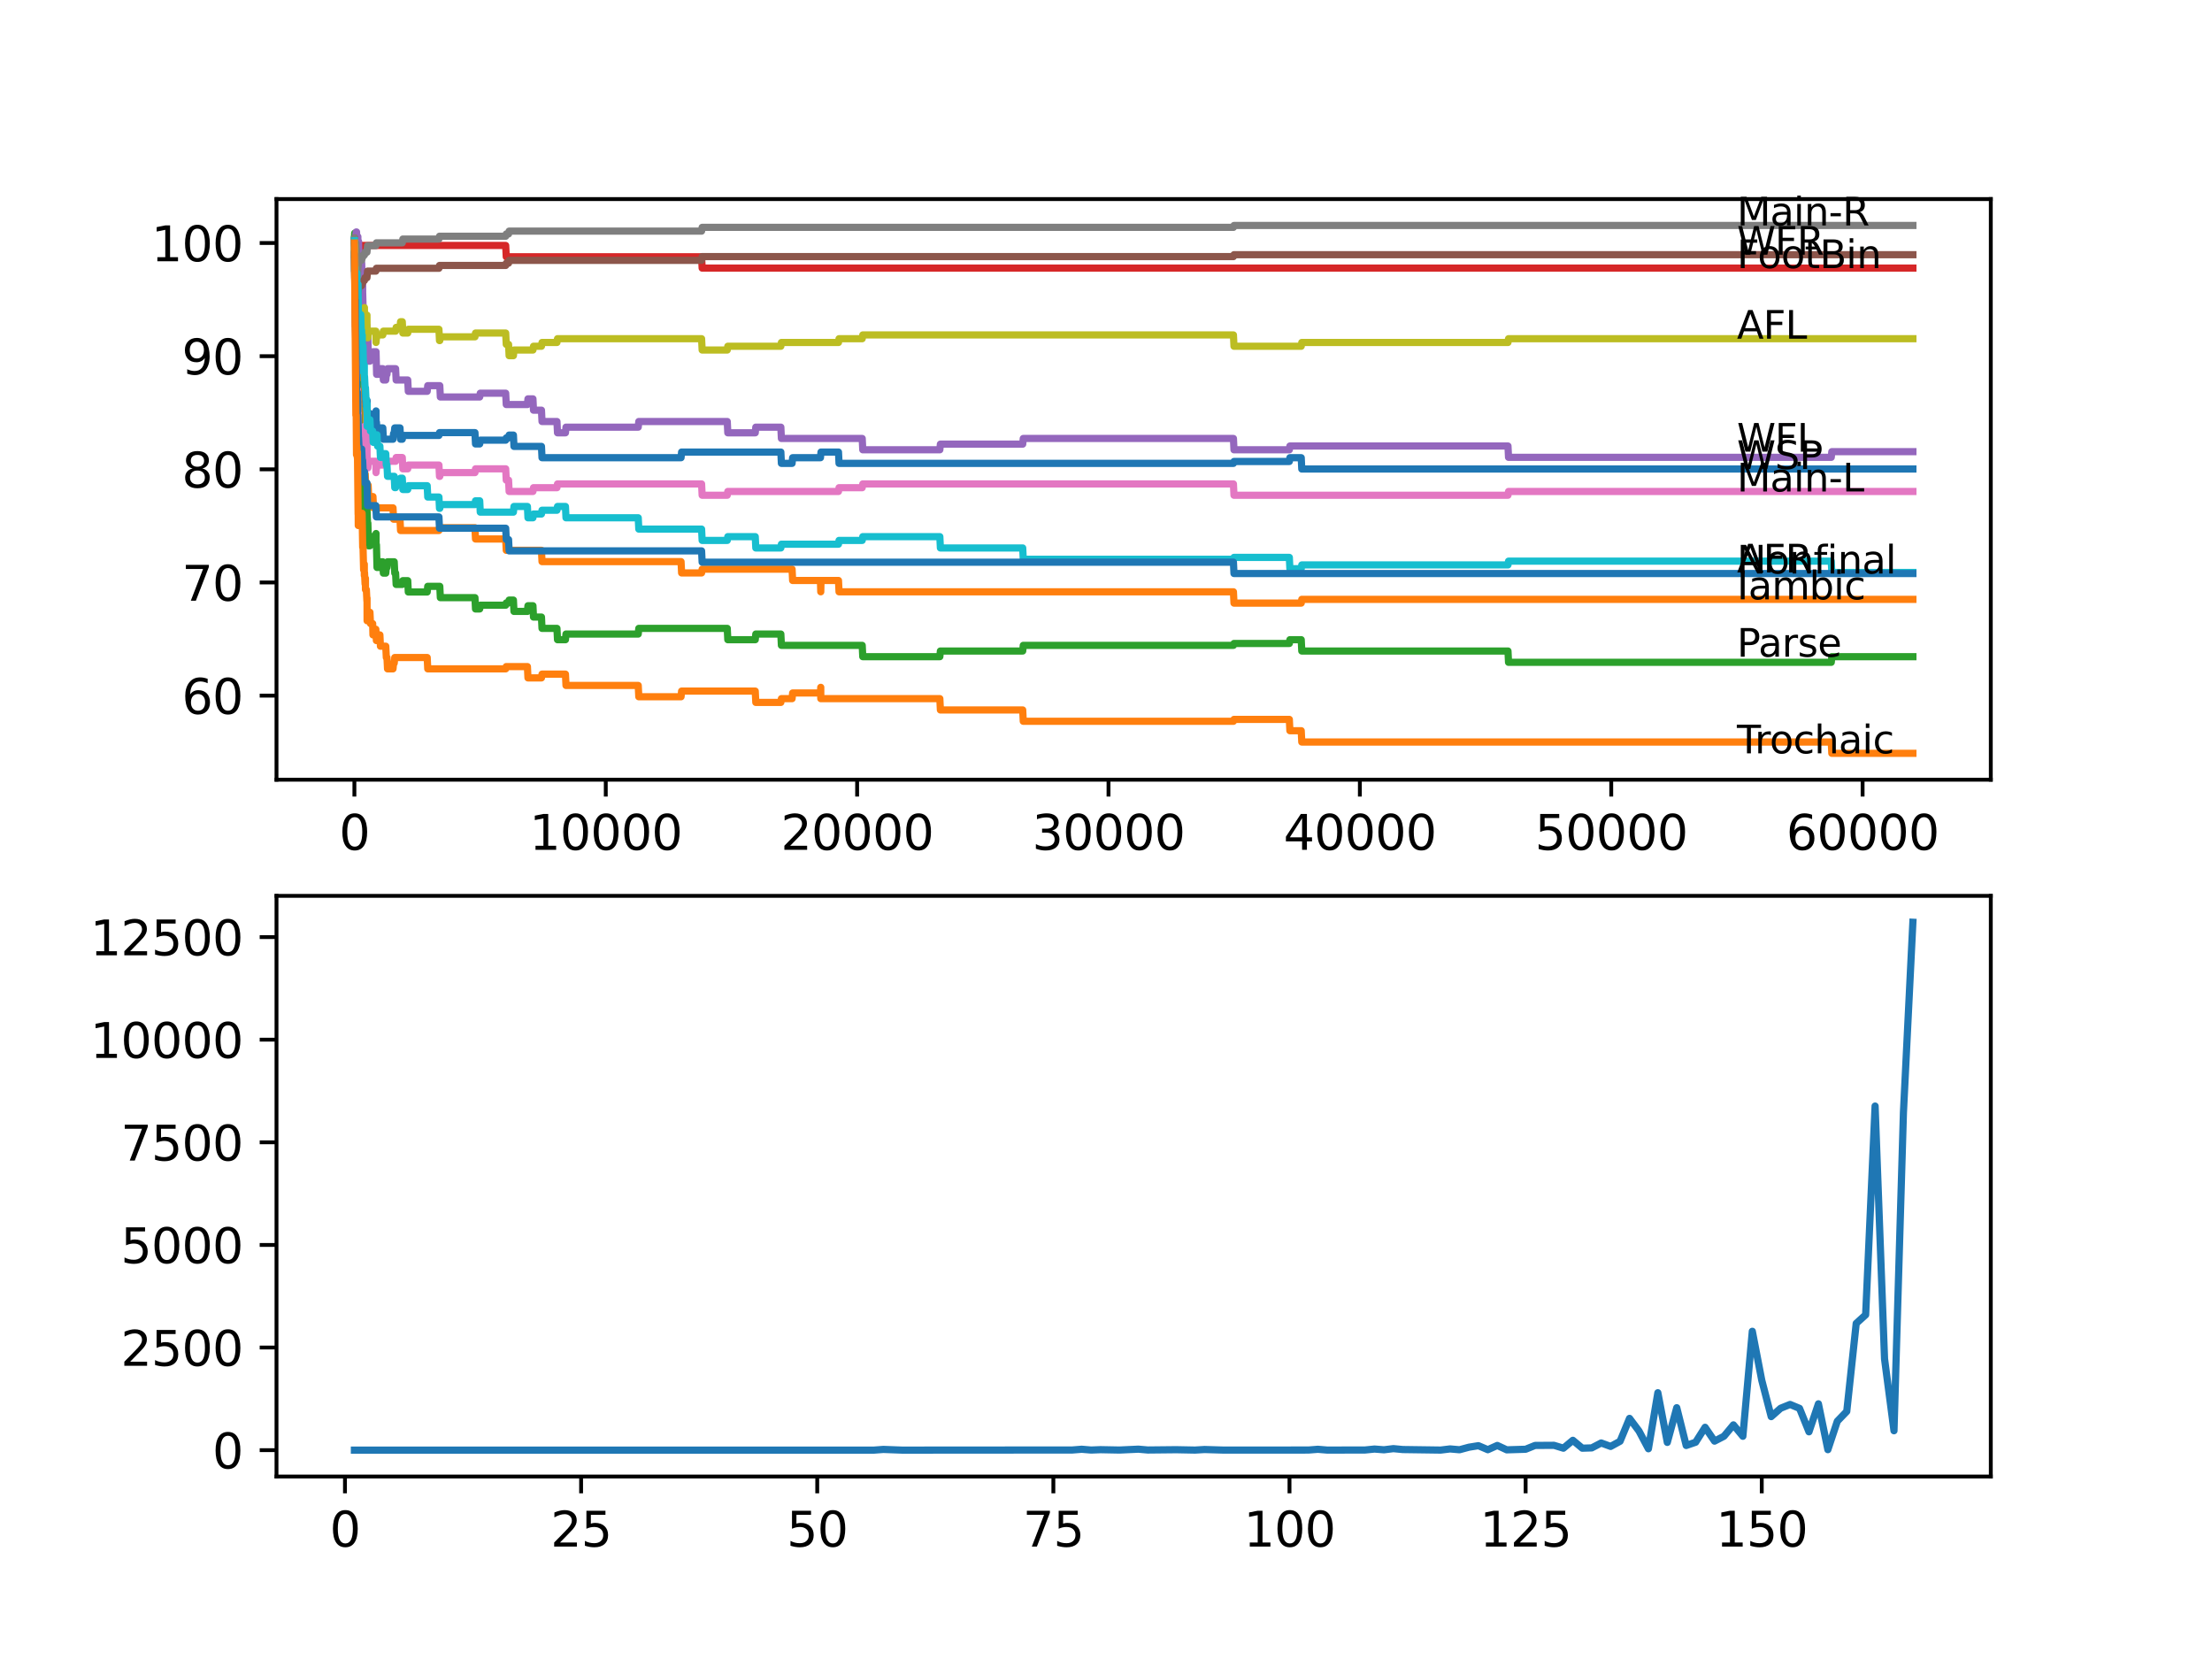 <?xml version="1.0" encoding="utf-8" standalone="no"?>
<!DOCTYPE svg PUBLIC "-//W3C//DTD SVG 1.1//EN"
  "http://www.w3.org/Graphics/SVG/1.1/DTD/svg11.dtd">
<svg xmlns:xlink="http://www.w3.org/1999/xlink" width="460.8pt" height="345.6pt" viewBox="0 0 460.8 345.6" xmlns="http://www.w3.org/2000/svg" version="1.1">
 <defs>
  <style type="text/css">*{stroke-linejoin: round; stroke-linecap: butt}</style>
 </defs>
 <g id="figure_1">
  <g id="patch_1">
   <path d="M 0 345.6 
L 460.8 345.6 
L 460.8 0 
L 0 0 
z
" style="fill: #ffffff"/>
  </g>
  <g id="axes_1">
   <g id="patch_2">
    <path d="M 57.6 162.432 
L 414.72 162.432 
L 414.72 41.472 
L 57.6 41.472 
z
" style="fill: #ffffff"/>
   </g>
   <g id="matplotlib.axis_1">
    <g id="xtick_1">
     <g id="line2d_1">
      <defs>
       <path id="me67574bdc1" d="M 0 0 
L 0 3.5 
" style="stroke: #000000; stroke-width: 0.8"/>
      </defs>
      <g>
       <use xlink:href="#me67574bdc1" x="73.827" y="162.432" style="stroke: #000000; stroke-width: 0.8"/>
      </g>
     </g>
     <g id="text_1">
      <!-- 0 -->
      <g transform="translate(70.646 177.03)scale(0.1 -0.1)">
       <defs>
        <path id="DejaVuSans-30" d="M 2034 4250 
Q 1547 4250 1301 3770 
Q 1056 3291 1056 2328 
Q 1056 1369 1301 889 
Q 1547 409 2034 409 
Q 2525 409 2770 889 
Q 3016 1369 3016 2328 
Q 3016 3291 2770 3770 
Q 2525 4250 2034 4250 
z
M 2034 4750 
Q 2819 4750 3233 4129 
Q 3647 3509 3647 2328 
Q 3647 1150 3233 529 
Q 2819 -91 2034 -91 
Q 1250 -91 836 529 
Q 422 1150 422 2328 
Q 422 3509 836 4129 
Q 1250 4750 2034 4750 
z
" transform="scale(0.016)"/>
       </defs>
       <use xlink:href="#DejaVuSans-30"/>
      </g>
     </g>
    </g>
    <g id="xtick_2">
     <g id="line2d_2">
      <g>
       <use xlink:href="#me67574bdc1" x="126.192" y="162.432" style="stroke: #000000; stroke-width: 0.8"/>
      </g>
     </g>
     <g id="text_2">
      <!-- 10000 -->
      <g transform="translate(110.286 177.03)scale(0.1 -0.1)">
       <defs>
        <path id="DejaVuSans-31" d="M 794 531 
L 1825 531 
L 1825 4091 
L 703 3866 
L 703 4441 
L 1819 4666 
L 2450 4666 
L 2450 531 
L 3481 531 
L 3481 0 
L 794 0 
L 794 531 
z
" transform="scale(0.016)"/>
       </defs>
       <use xlink:href="#DejaVuSans-31"/>
       <use xlink:href="#DejaVuSans-30" x="63.623"/>
       <use xlink:href="#DejaVuSans-30" x="127.246"/>
       <use xlink:href="#DejaVuSans-30" x="190.869"/>
       <use xlink:href="#DejaVuSans-30" x="254.492"/>
      </g>
     </g>
    </g>
    <g id="xtick_3">
     <g id="line2d_3">
      <g>
       <use xlink:href="#me67574bdc1" x="178.556" y="162.432" style="stroke: #000000; stroke-width: 0.8"/>
      </g>
     </g>
     <g id="text_3">
      <!-- 20000 -->
      <g transform="translate(162.65 177.03)scale(0.1 -0.1)">
       <defs>
        <path id="DejaVuSans-32" d="M 1228 531 
L 3431 531 
L 3431 0 
L 469 0 
L 469 531 
Q 828 903 1448 1529 
Q 2069 2156 2228 2338 
Q 2531 2678 2651 2914 
Q 2772 3150 2772 3378 
Q 2772 3750 2511 3984 
Q 2250 4219 1831 4219 
Q 1534 4219 1204 4116 
Q 875 4013 500 3803 
L 500 4441 
Q 881 4594 1212 4672 
Q 1544 4750 1819 4750 
Q 2544 4750 2975 4387 
Q 3406 4025 3406 3419 
Q 3406 3131 3298 2873 
Q 3191 2616 2906 2266 
Q 2828 2175 2409 1742 
Q 1991 1309 1228 531 
z
" transform="scale(0.016)"/>
       </defs>
       <use xlink:href="#DejaVuSans-32"/>
       <use xlink:href="#DejaVuSans-30" x="63.623"/>
       <use xlink:href="#DejaVuSans-30" x="127.246"/>
       <use xlink:href="#DejaVuSans-30" x="190.869"/>
       <use xlink:href="#DejaVuSans-30" x="254.492"/>
      </g>
     </g>
    </g>
    <g id="xtick_4">
     <g id="line2d_4">
      <g>
       <use xlink:href="#me67574bdc1" x="230.921" y="162.432" style="stroke: #000000; stroke-width: 0.8"/>
      </g>
     </g>
     <g id="text_4">
      <!-- 30000 -->
      <g transform="translate(215.015 177.03)scale(0.1 -0.1)">
       <defs>
        <path id="DejaVuSans-33" d="M 2597 2516 
Q 3050 2419 3304 2112 
Q 3559 1806 3559 1356 
Q 3559 666 3084 287 
Q 2609 -91 1734 -91 
Q 1441 -91 1130 -33 
Q 819 25 488 141 
L 488 750 
Q 750 597 1062 519 
Q 1375 441 1716 441 
Q 2309 441 2620 675 
Q 2931 909 2931 1356 
Q 2931 1769 2642 2001 
Q 2353 2234 1838 2234 
L 1294 2234 
L 1294 2753 
L 1863 2753 
Q 2328 2753 2575 2939 
Q 2822 3125 2822 3475 
Q 2822 3834 2567 4026 
Q 2313 4219 1838 4219 
Q 1578 4219 1281 4162 
Q 984 4106 628 3988 
L 628 4550 
Q 988 4650 1302 4700 
Q 1616 4750 1894 4750 
Q 2613 4750 3031 4423 
Q 3450 4097 3450 3541 
Q 3450 3153 3228 2886 
Q 3006 2619 2597 2516 
z
" transform="scale(0.016)"/>
       </defs>
       <use xlink:href="#DejaVuSans-33"/>
       <use xlink:href="#DejaVuSans-30" x="63.623"/>
       <use xlink:href="#DejaVuSans-30" x="127.246"/>
       <use xlink:href="#DejaVuSans-30" x="190.869"/>
       <use xlink:href="#DejaVuSans-30" x="254.492"/>
      </g>
     </g>
    </g>
    <g id="xtick_5">
     <g id="line2d_5">
      <g>
       <use xlink:href="#me67574bdc1" x="283.285" y="162.432" style="stroke: #000000; stroke-width: 0.8"/>
      </g>
     </g>
     <g id="text_5">
      <!-- 40000 -->
      <g transform="translate(267.379 177.03)scale(0.1 -0.1)">
       <defs>
        <path id="DejaVuSans-34" d="M 2419 4116 
L 825 1625 
L 2419 1625 
L 2419 4116 
z
M 2253 4666 
L 3047 4666 
L 3047 1625 
L 3713 1625 
L 3713 1100 
L 3047 1100 
L 3047 0 
L 2419 0 
L 2419 1100 
L 313 1100 
L 313 1709 
L 2253 4666 
z
" transform="scale(0.016)"/>
       </defs>
       <use xlink:href="#DejaVuSans-34"/>
       <use xlink:href="#DejaVuSans-30" x="63.623"/>
       <use xlink:href="#DejaVuSans-30" x="127.246"/>
       <use xlink:href="#DejaVuSans-30" x="190.869"/>
       <use xlink:href="#DejaVuSans-30" x="254.492"/>
      </g>
     </g>
    </g>
    <g id="xtick_6">
     <g id="line2d_6">
      <g>
       <use xlink:href="#me67574bdc1" x="335.65" y="162.432" style="stroke: #000000; stroke-width: 0.8"/>
      </g>
     </g>
     <g id="text_6">
      <!-- 50000 -->
      <g transform="translate(319.744 177.03)scale(0.1 -0.1)">
       <defs>
        <path id="DejaVuSans-35" d="M 691 4666 
L 3169 4666 
L 3169 4134 
L 1269 4134 
L 1269 2991 
Q 1406 3038 1543 3061 
Q 1681 3084 1819 3084 
Q 2600 3084 3056 2656 
Q 3513 2228 3513 1497 
Q 3513 744 3044 326 
Q 2575 -91 1722 -91 
Q 1428 -91 1123 -41 
Q 819 9 494 109 
L 494 744 
Q 775 591 1075 516 
Q 1375 441 1709 441 
Q 2250 441 2565 725 
Q 2881 1009 2881 1497 
Q 2881 1984 2565 2268 
Q 2250 2553 1709 2553 
Q 1456 2553 1204 2497 
Q 953 2441 691 2322 
L 691 4666 
z
" transform="scale(0.016)"/>
       </defs>
       <use xlink:href="#DejaVuSans-35"/>
       <use xlink:href="#DejaVuSans-30" x="63.623"/>
       <use xlink:href="#DejaVuSans-30" x="127.246"/>
       <use xlink:href="#DejaVuSans-30" x="190.869"/>
       <use xlink:href="#DejaVuSans-30" x="254.492"/>
      </g>
     </g>
    </g>
    <g id="xtick_7">
     <g id="line2d_7">
      <g>
       <use xlink:href="#me67574bdc1" x="388.014" y="162.432" style="stroke: #000000; stroke-width: 0.8"/>
      </g>
     </g>
     <g id="text_7">
      <!-- 60000 -->
      <g transform="translate(372.108 177.03)scale(0.1 -0.1)">
       <defs>
        <path id="DejaVuSans-36" d="M 2113 2584 
Q 1688 2584 1439 2293 
Q 1191 2003 1191 1497 
Q 1191 994 1439 701 
Q 1688 409 2113 409 
Q 2538 409 2786 701 
Q 3034 994 3034 1497 
Q 3034 2003 2786 2293 
Q 2538 2584 2113 2584 
z
M 3366 4563 
L 3366 3988 
Q 3128 4100 2886 4159 
Q 2644 4219 2406 4219 
Q 1781 4219 1451 3797 
Q 1122 3375 1075 2522 
Q 1259 2794 1537 2939 
Q 1816 3084 2150 3084 
Q 2853 3084 3261 2657 
Q 3669 2231 3669 1497 
Q 3669 778 3244 343 
Q 2819 -91 2113 -91 
Q 1303 -91 875 529 
Q 447 1150 447 2328 
Q 447 3434 972 4092 
Q 1497 4750 2381 4750 
Q 2619 4750 2861 4703 
Q 3103 4656 3366 4563 
z
" transform="scale(0.016)"/>
       </defs>
       <use xlink:href="#DejaVuSans-36"/>
       <use xlink:href="#DejaVuSans-30" x="63.623"/>
       <use xlink:href="#DejaVuSans-30" x="127.246"/>
       <use xlink:href="#DejaVuSans-30" x="190.869"/>
       <use xlink:href="#DejaVuSans-30" x="254.492"/>
      </g>
     </g>
    </g>
   </g>
   <g id="matplotlib.axis_2">
    <g id="ytick_1">
     <g id="line2d_8">
      <defs>
       <path id="m99839635fe" d="M 0 0 
L -3.5 0 
" style="stroke: #000000; stroke-width: 0.8"/>
      </defs>
      <g>
       <use xlink:href="#m99839635fe" x="57.6" y="144.912" style="stroke: #000000; stroke-width: 0.8"/>
      </g>
     </g>
     <g id="text_8">
      <!-- 60 -->
      <g transform="translate(37.875 148.711)scale(0.1 -0.1)">
       <use xlink:href="#DejaVuSans-36"/>
       <use xlink:href="#DejaVuSans-30" x="63.623"/>
      </g>
     </g>
    </g>
    <g id="ytick_2">
     <g id="line2d_9">
      <g>
       <use xlink:href="#m99839635fe" x="57.6" y="121.34" style="stroke: #000000; stroke-width: 0.8"/>
      </g>
     </g>
     <g id="text_9">
      <!-- 70 -->
      <g transform="translate(37.875 125.139)scale(0.1 -0.1)">
       <defs>
        <path id="DejaVuSans-37" d="M 525 4666 
L 3525 4666 
L 3525 4397 
L 1831 0 
L 1172 0 
L 2766 4134 
L 525 4134 
L 525 4666 
z
" transform="scale(0.016)"/>
       </defs>
       <use xlink:href="#DejaVuSans-37"/>
       <use xlink:href="#DejaVuSans-30" x="63.623"/>
      </g>
     </g>
    </g>
    <g id="ytick_3">
     <g id="line2d_10">
      <g>
       <use xlink:href="#m99839635fe" x="57.6" y="97.768" style="stroke: #000000; stroke-width: 0.8"/>
      </g>
     </g>
     <g id="text_10">
      <!-- 80 -->
      <g transform="translate(37.875 101.567)scale(0.1 -0.1)">
       <defs>
        <path id="DejaVuSans-38" d="M 2034 2216 
Q 1584 2216 1326 1975 
Q 1069 1734 1069 1313 
Q 1069 891 1326 650 
Q 1584 409 2034 409 
Q 2484 409 2743 651 
Q 3003 894 3003 1313 
Q 3003 1734 2745 1975 
Q 2488 2216 2034 2216 
z
M 1403 2484 
Q 997 2584 770 2862 
Q 544 3141 544 3541 
Q 544 4100 942 4425 
Q 1341 4750 2034 4750 
Q 2731 4750 3128 4425 
Q 3525 4100 3525 3541 
Q 3525 3141 3298 2862 
Q 3072 2584 2669 2484 
Q 3125 2378 3379 2068 
Q 3634 1759 3634 1313 
Q 3634 634 3220 271 
Q 2806 -91 2034 -91 
Q 1263 -91 848 271 
Q 434 634 434 1313 
Q 434 1759 690 2068 
Q 947 2378 1403 2484 
z
M 1172 3481 
Q 1172 3119 1398 2916 
Q 1625 2713 2034 2713 
Q 2441 2713 2670 2916 
Q 2900 3119 2900 3481 
Q 2900 3844 2670 4047 
Q 2441 4250 2034 4250 
Q 1625 4250 1398 4047 
Q 1172 3844 1172 3481 
z
" transform="scale(0.016)"/>
       </defs>
       <use xlink:href="#DejaVuSans-38"/>
       <use xlink:href="#DejaVuSans-30" x="63.623"/>
      </g>
     </g>
    </g>
    <g id="ytick_4">
     <g id="line2d_11">
      <g>
       <use xlink:href="#m99839635fe" x="57.6" y="74.196" style="stroke: #000000; stroke-width: 0.8"/>
      </g>
     </g>
     <g id="text_11">
      <!-- 90 -->
      <g transform="translate(37.875 77.995)scale(0.1 -0.1)">
       <defs>
        <path id="DejaVuSans-39" d="M 703 97 
L 703 672 
Q 941 559 1184 500 
Q 1428 441 1663 441 
Q 2288 441 2617 861 
Q 2947 1281 2994 2138 
Q 2813 1869 2534 1725 
Q 2256 1581 1919 1581 
Q 1219 1581 811 2004 
Q 403 2428 403 3163 
Q 403 3881 828 4315 
Q 1253 4750 1959 4750 
Q 2769 4750 3195 4129 
Q 3622 3509 3622 2328 
Q 3622 1225 3098 567 
Q 2575 -91 1691 -91 
Q 1453 -91 1209 -44 
Q 966 3 703 97 
z
M 1959 2075 
Q 2384 2075 2632 2365 
Q 2881 2656 2881 3163 
Q 2881 3666 2632 3958 
Q 2384 4250 1959 4250 
Q 1534 4250 1286 3958 
Q 1038 3666 1038 3163 
Q 1038 2656 1286 2365 
Q 1534 2075 1959 2075 
z
" transform="scale(0.016)"/>
       </defs>
       <use xlink:href="#DejaVuSans-39"/>
       <use xlink:href="#DejaVuSans-30" x="63.623"/>
      </g>
     </g>
    </g>
    <g id="ytick_5">
     <g id="line2d_12">
      <g>
       <use xlink:href="#m99839635fe" x="57.6" y="50.624" style="stroke: #000000; stroke-width: 0.8"/>
      </g>
     </g>
     <g id="text_12">
      <!-- 100 -->
      <g transform="translate(31.512 54.423)scale(0.1 -0.1)">
       <use xlink:href="#DejaVuSans-31"/>
       <use xlink:href="#DejaVuSans-30" x="63.623"/>
       <use xlink:href="#DejaVuSans-30" x="127.246"/>
      </g>
     </g>
    </g>
   </g>
   <g id="line2d_13">
    <path d="M 73.833 50.152 
L 73.838 49.367 
L 73.864 56.438 
L 73.917 53.548 
L 74.037 59.244 
L 74.047 59.244 
L 74.053 58.655 
L 74.074 62.78 
L 74.126 61.523 
L 74.236 67.023 
L 74.246 65.845 
L 74.267 65.845 
L 74.33 64.666 
L 74.346 69.38 
L 74.362 68.595 
L 74.44 68.595 
L 74.508 63.88 
L 74.54 70.952 
L 74.634 73.702 
L 74.65 72.523 
L 74.676 72.523 
L 74.791 71.934 
L 74.828 71.934 
L 74.843 71.148 
L 74.911 75.863 
L 74.938 75.863 
L 74.953 78.22 
L 75.048 75.863 
L 75.173 75.863 
L 75.288 74.095 
L 75.309 74.095 
L 75.346 76.452 
L 75.419 75.863 
L 75.43 75.863 
L 75.545 82.149 
L 75.55 81.677 
L 75.634 81.677 
L 75.749 85.606 
L 75.833 85.606 
L 75.844 87.963 
L 75.943 85.409 
L 76.079 85.409 
L 76.194 84.231 
L 76.461 84.231 
L 76.477 83.445 
L 76.482 85.802 
L 76.561 85.802 
L 76.687 85.802 
L 76.802 88.16 
L 77.064 88.16 
L 77.179 87.374 
L 77.692 87.374 
L 77.807 86.195 
L 78.294 86.195 
L 78.336 85.606 
L 78.341 87.963 
L 78.388 87.963 
L 78.42 87.963 
L 78.535 90.32 
L 78.65 89.142 
L 79.745 89.142 
L 79.86 91.499 
L 81.871 91.499 
L 81.986 90.32 
L 82.122 90.32 
L 82.237 89.142 
L 83.326 89.142 
L 83.442 91.499 
L 83.803 91.499 
L 83.918 90.713 
L 91.438 90.713 
L 91.553 90.124 
L 98.941 90.124 
L 99.057 92.481 
L 99.931 92.481 
L 100.046 91.695 
L 105.346 91.695 
L 105.461 91.224 
L 105.943 91.224 
L 106.058 90.635 
L 106.953 90.635 
L 107.068 92.992 
L 112.797 92.992 
L 112.912 95.349 
L 141.875 95.349 
L 141.99 94.17 
L 162.664 94.17 
L 162.779 96.528 
L 165.005 96.528 
L 165.12 95.349 
L 170.916 95.349 
L 171.032 94.17 
L 174.671 94.17 
L 174.786 96.528 
L 256.946 96.528 
L 257.061 96.135 
L 268.592 96.135 
L 268.707 95.349 
L 271.069 95.349 
L 271.184 97.706 
L 398.487 97.706 
L 398.487 97.706 
" clip-path="url(#pf73c54d649)" style="fill: none; stroke: #1f77b4; stroke-width: 1.5; stroke-linecap: square"/>
   </g>
   <g id="line2d_14">
    <path d="M 73.833 52.981 
L 73.843 52.981 
L 73.948 60.895 
L 73.969 59.716 
L 73.99 59.716 
L 74 58.537 
L 74.053 67.966 
L 74.063 67.966 
L 74.079 67.966 
L 74.189 66.905 
L 74.314 73.584 
L 74.341 73.584 
L 74.44 72.798 
L 74.566 81.049 
L 74.597 81.049 
L 74.634 80.459 
L 74.639 82.817 
L 74.676 82.817 
L 74.791 85.174 
L 74.953 85.174 
L 75.074 89.888 
L 75.173 89.888 
L 75.294 94.603 
L 75.43 94.603 
L 75.545 94.013 
L 75.66 96.37 
L 75.844 96.37 
L 75.959 98.728 
L 76.079 98.728 
L 76.194 101.085 
L 76.687 101.085 
L 76.802 103.442 
L 77.692 103.442 
L 77.807 105.799 
L 81.871 105.799 
L 81.986 108.157 
L 83.326 108.157 
L 83.442 110.514 
L 91.438 110.514 
L 91.553 109.924 
L 98.941 109.924 
L 99.057 112.282 
L 105.346 112.282 
L 105.461 114.639 
L 112.797 114.639 
L 112.912 116.996 
L 141.875 116.996 
L 141.99 119.353 
L 146.153 119.353 
L 146.269 118.567 
L 165.005 118.567 
L 165.12 120.925 
L 170.916 120.925 
L 170.979 123.282 
L 171.026 120.925 
L 174.671 120.925 
L 174.786 123.282 
L 256.946 123.282 
L 257.061 125.639 
L 271.069 125.639 
L 271.184 124.853 
L 398.487 124.853 
L 398.487 124.853 
" clip-path="url(#pf73c54d649)" style="fill: none; stroke: #ff7f0e; stroke-width: 1.5; stroke-linecap: square"/>
   </g>
   <g id="line2d_15">
    <path d="M 73.833 50.152 
L 73.885 48.581 
L 73.906 52.959 
L 73.917 52.959 
L 74.037 61.012 
L 74.042 60.227 
L 74.047 60.227 
L 74.053 59.637 
L 74.105 64.862 
L 74.115 64.862 
L 74.131 64.862 
L 74.257 73.113 
L 74.262 73.113 
L 74.273 72.327 
L 74.33 77.041 
L 74.346 81.756 
L 74.445 80.97 
L 74.466 80.97 
L 74.508 79.791 
L 74.545 84.506 
L 74.582 84.506 
L 74.597 83.72 
L 74.602 86.077 
L 74.686 84.702 
L 74.692 84.702 
L 74.812 89.417 
L 74.828 89.417 
L 74.843 88.631 
L 74.911 93.345 
L 75.152 93.345 
L 75.22 92.167 
L 75.226 94.524 
L 75.257 93.935 
L 75.309 93.935 
L 75.346 96.292 
L 75.419 95.703 
L 75.451 95.703 
L 75.571 101.517 
L 75.629 101.517 
L 75.634 100.338 
L 75.713 104.267 
L 75.728 103.089 
L 75.833 103.089 
L 75.891 107.803 
L 75.948 105.839 
L 76.126 105.839 
L 76.241 104.66 
L 76.32 104.66 
L 76.399 103.481 
L 76.404 105.839 
L 76.425 105.839 
L 76.446 105.839 
L 76.561 108.982 
L 76.634 108.982 
L 76.755 113.696 
L 77.064 113.696 
L 77.179 112.91 
L 77.634 112.91 
L 77.75 111.732 
L 78.294 111.732 
L 78.336 111.142 
L 78.341 113.5 
L 78.388 113.5 
L 78.42 113.5 
L 78.54 118.214 
L 79.137 118.214 
L 79.252 117.035 
L 79.745 117.035 
L 79.86 119.393 
L 80.363 119.393 
L 80.478 118.214 
L 80.614 118.214 
L 80.729 117.035 
L 82.122 117.035 
L 82.237 119.393 
L 82.41 119.393 
L 82.525 121.75 
L 83.803 121.75 
L 83.918 120.964 
L 84.939 120.964 
L 85.054 123.321 
L 88.992 123.321 
L 89.107 122.143 
L 91.616 122.143 
L 91.731 124.5 
L 98.941 124.5 
L 99.057 126.857 
L 99.931 126.857 
L 100.046 126.071 
L 105.346 126.071 
L 105.461 125.6 
L 105.943 125.6 
L 106.058 125.011 
L 106.953 125.011 
L 107.068 127.368 
L 109.87 127.368 
L 109.985 126.189 
L 111.022 126.189 
L 111.137 128.546 
L 112.797 128.546 
L 112.912 130.904 
L 116.023 130.904 
L 116.138 133.261 
L 117.793 133.261 
L 117.908 132.082 
L 132.957 132.082 
L 133.073 130.904 
L 151.5 130.904 
L 151.615 133.261 
L 157.333 133.261 
L 157.448 132.082 
L 162.664 132.082 
L 162.779 134.439 
L 179.614 134.439 
L 179.729 136.797 
L 195.784 136.797 
L 195.9 135.618 
L 213.049 135.618 
L 213.164 134.439 
L 256.946 134.439 
L 257.061 134.046 
L 268.592 134.046 
L 268.707 133.261 
L 271.069 133.261 
L 271.184 135.618 
L 314.139 135.618 
L 314.254 137.975 
L 381.485 137.975 
L 381.6 136.797 
L 398.487 136.797 
L 398.487 136.797 
" clip-path="url(#pf73c54d649)" style="fill: none; stroke: #2ca02c; stroke-width: 1.5; stroke-linecap: square"/>
   </g>
   <g id="line2d_16">
    <path d="M 73.833 50.624 
L 73.88 50.624 
L 74 49.563 
L 74.152 49.563 
L 74.273 48.777 
L 74.325 51.135 
L 74.383 50.545 
L 74.692 50.545 
L 74.712 52.902 
L 74.801 51.724 
L 75.22 51.724 
L 75.336 51.135 
L 105.346 51.135 
L 105.461 53.492 
L 146.153 53.492 
L 146.269 55.849 
L 398.487 55.849 
L 398.487 55.849 
" clip-path="url(#pf73c54d649)" style="fill: none; stroke: #d62728; stroke-width: 1.5; stroke-linecap: square"/>
   </g>
   <g id="line2d_17">
    <path d="M 73.833 52.981 
L 73.953 51.073 
L 73.969 51.073 
L 74.089 49.109 
L 74.095 49.109 
L 74.21 48.323 
L 74.273 48.323 
L 74.346 50.68 
L 74.383 49.894 
L 74.461 49.894 
L 74.55 49.305 
L 74.555 51.662 
L 74.582 51.662 
L 74.692 50.287 
L 74.812 55.002 
L 74.828 55.002 
L 74.943 54.216 
L 75.152 54.216 
L 75.22 53.037 
L 75.226 55.394 
L 75.257 54.805 
L 75.346 54.805 
L 75.466 59.519 
L 75.472 59.519 
L 75.545 58.734 
L 75.55 61.091 
L 75.556 61.091 
L 75.65 64.627 
L 75.671 63.841 
L 75.707 63.841 
L 75.723 66.198 
L 75.817 65.02 
L 75.833 65.02 
L 75.938 70.913 
L 75.953 70.127 
L 76.126 70.127 
L 76.241 68.948 
L 76.32 68.948 
L 76.399 67.77 
L 76.404 70.127 
L 76.425 70.127 
L 76.446 70.127 
L 76.461 72.484 
L 76.556 70.52 
L 76.634 70.52 
L 76.755 75.234 
L 77.064 75.234 
L 77.179 74.448 
L 77.634 74.448 
L 77.75 73.27 
L 78.336 73.27 
L 78.457 77.984 
L 79.137 77.984 
L 79.252 76.806 
L 79.745 76.806 
L 79.86 79.163 
L 80.363 79.163 
L 80.478 77.984 
L 80.614 77.984 
L 80.729 76.806 
L 82.41 76.806 
L 82.525 79.163 
L 84.939 79.163 
L 85.054 81.52 
L 88.992 81.52 
L 89.107 80.341 
L 91.616 80.341 
L 91.731 82.699 
L 99.931 82.699 
L 100.046 81.913 
L 105.346 81.913 
L 105.461 84.27 
L 109.87 84.27 
L 109.985 83.092 
L 111.022 83.092 
L 111.137 85.449 
L 112.797 85.449 
L 112.912 87.806 
L 116.023 87.806 
L 116.138 90.163 
L 117.793 90.163 
L 117.908 88.985 
L 132.957 88.985 
L 133.073 87.806 
L 151.5 87.806 
L 151.615 90.163 
L 157.333 90.163 
L 157.448 88.985 
L 162.664 88.985 
L 162.779 91.342 
L 179.614 91.342 
L 179.729 93.699 
L 195.784 93.699 
L 195.9 92.52 
L 213.049 92.52 
L 213.164 91.342 
L 256.946 91.342 
L 257.061 93.699 
L 268.592 93.699 
L 268.707 92.913 
L 314.139 92.913 
L 314.254 95.27 
L 381.485 95.27 
L 381.6 94.092 
L 398.487 94.092 
L 398.487 94.092 
" clip-path="url(#pf73c54d649)" style="fill: none; stroke: #9467bd; stroke-width: 1.5; stroke-linecap: square"/>
   </g>
   <g id="line2d_18">
    <path d="M 73.833 50.152 
L 73.848 50.152 
L 73.885 49.563 
L 73.896 54.278 
L 73.901 54.278 
L 73.927 58.403 
L 74.016 56.635 
L 74.021 56.635 
L 74.037 58.992 
L 74.084 56.556 
L 74.126 56.556 
L 74.152 55.967 
L 74.157 58.324 
L 74.231 57.145 
L 74.246 57.145 
L 74.362 60.485 
L 74.461 60.485 
L 74.466 62.842 
L 74.571 60.878 
L 74.623 60.878 
L 74.739 59.503 
L 75.346 59.503 
L 75.461 58.913 
L 75.545 58.913 
L 75.66 58.442 
L 75.917 58.442 
L 76.032 57.853 
L 76.446 57.853 
L 76.566 56.478 
L 78.294 56.478 
L 78.409 55.888 
L 91.438 55.888 
L 91.553 55.299 
L 105.346 55.299 
L 105.461 54.828 
L 105.943 54.828 
L 106.058 54.238 
L 146.153 54.238 
L 146.269 53.452 
L 256.946 53.452 
L 257.061 53.06 
L 398.487 53.06 
L 398.487 53.06 
" clip-path="url(#pf73c54d649)" style="fill: none; stroke: #8c564b; stroke-width: 1.5; stroke-linecap: square"/>
   </g>
   <g id="line2d_19">
    <path d="M 73.833 52.981 
L 73.859 52.981 
L 73.896 50.798 
L 73.911 57.869 
L 73.927 57.398 
L 74.058 68.005 
L 74.063 68.005 
L 74.152 73.113 
L 74.184 72.72 
L 74.189 72.72 
L 74.32 81.756 
L 74.325 81.756 
L 74.44 81.166 
L 74.466 81.166 
L 74.587 86.667 
L 74.597 86.667 
L 74.623 86.077 
L 74.681 89.613 
L 74.692 88.435 
L 74.807 90.792 
L 74.843 90.792 
L 74.959 90.006 
L 75.22 90.006 
L 75.252 89.417 
L 75.257 91.774 
L 75.315 91.774 
L 75.336 91.774 
L 75.346 90.595 
L 75.351 92.953 
L 75.44 92.363 
L 75.451 92.363 
L 75.545 90.399 
L 75.55 92.756 
L 75.561 91.97 
L 75.634 91.97 
L 75.755 90.399 
L 75.833 90.399 
L 75.917 88.827 
L 75.922 91.185 
L 75.938 91.185 
L 76.399 91.185 
L 76.446 90.399 
L 76.472 95.113 
L 76.477 95.113 
L 76.592 97.471 
L 76.634 97.471 
L 76.749 96.095 
L 78.294 96.095 
L 78.336 98.453 
L 78.404 97.667 
L 78.42 97.667 
L 78.535 96.881 
L 79.745 96.881 
L 79.86 96.095 
L 82.41 96.095 
L 82.525 95.31 
L 83.803 95.31 
L 83.918 97.667 
L 84.939 97.667 
L 85.054 96.881 
L 91.438 96.881 
L 91.553 99.238 
L 91.616 99.238 
L 91.731 98.453 
L 98.941 98.453 
L 99.057 97.667 
L 105.346 97.667 
L 105.461 100.024 
L 105.943 100.024 
L 106.058 102.381 
L 111.022 102.381 
L 111.137 101.596 
L 116.023 101.596 
L 116.138 100.81 
L 146.153 100.81 
L 146.269 103.167 
L 151.5 103.167 
L 151.615 102.381 
L 174.671 102.381 
L 174.786 101.596 
L 179.614 101.596 
L 179.729 100.81 
L 256.946 100.81 
L 257.061 103.167 
L 314.139 103.167 
L 314.254 102.381 
L 398.487 102.381 
L 398.487 102.381 
" clip-path="url(#pf73c54d649)" style="fill: none; stroke: #e377c2; stroke-width: 1.5; stroke-linecap: square"/>
   </g>
   <g id="line2d_20">
    <path d="M 73.833 50.152 
L 73.848 50.152 
L 73.885 49.563 
L 73.896 54.278 
L 73.948 51.331 
L 74.021 51.331 
L 74.037 53.688 
L 74.084 51.252 
L 74.126 51.252 
L 74.152 50.663 
L 74.157 53.02 
L 74.231 51.842 
L 74.246 51.842 
L 74.362 55.181 
L 74.461 55.181 
L 74.466 57.538 
L 74.571 55.574 
L 74.623 55.574 
L 74.739 54.199 
L 75.346 54.199 
L 75.461 53.61 
L 75.545 53.61 
L 75.66 53.138 
L 75.917 53.138 
L 76.032 52.549 
L 76.446 52.549 
L 76.566 51.174 
L 78.294 51.174 
L 78.409 50.585 
L 83.803 50.585 
L 83.918 49.799 
L 91.438 49.799 
L 91.553 49.21 
L 105.346 49.21 
L 105.461 48.738 
L 105.943 48.738 
L 106.058 48.149 
L 146.153 48.149 
L 146.269 47.363 
L 256.946 47.363 
L 257.061 46.97 
L 398.487 46.97 
L 398.487 46.97 
" clip-path="url(#pf73c54d649)" style="fill: none; stroke: #7f7f7f; stroke-width: 1.5; stroke-linecap: square"/>
   </g>
   <g id="line2d_21">
    <path d="M 73.833 52.981 
L 73.838 52.981 
L 73.906 51.191 
L 73.932 54.648 
L 74.053 59.362 
L 74.063 57.398 
L 74.084 60.148 
L 74.168 57.791 
L 74.189 57.791 
L 74.314 65.648 
L 74.325 65.648 
L 74.456 63.095 
L 74.466 63.095 
L 74.508 67.809 
L 74.582 66.238 
L 74.597 66.238 
L 74.623 65.648 
L 74.681 69.184 
L 74.692 68.005 
L 74.807 70.363 
L 74.843 70.363 
L 74.974 67.22 
L 75.22 67.22 
L 75.252 66.63 
L 75.257 68.988 
L 75.32 68.202 
L 75.336 68.202 
L 75.346 67.023 
L 75.351 69.38 
L 75.44 68.791 
L 75.451 68.791 
L 75.545 65.648 
L 75.571 67.22 
L 75.634 67.22 
L 75.755 65.648 
L 75.833 65.648 
L 75.917 64.077 
L 75.922 66.434 
L 75.938 66.434 
L 76.399 66.434 
L 76.446 65.648 
L 76.472 70.363 
L 76.482 70.363 
L 76.634 70.363 
L 76.749 68.988 
L 78.294 68.988 
L 78.336 71.345 
L 78.404 70.559 
L 78.42 70.559 
L 78.535 69.773 
L 79.745 69.773 
L 79.86 68.988 
L 82.41 68.988 
L 82.525 68.202 
L 83.326 68.202 
L 83.442 67.023 
L 83.803 67.023 
L 83.918 69.38 
L 84.939 69.38 
L 85.054 68.595 
L 91.438 68.595 
L 91.553 70.952 
L 91.616 70.952 
L 91.731 70.166 
L 98.941 70.166 
L 99.057 69.38 
L 105.346 69.38 
L 105.461 71.738 
L 105.943 71.738 
L 106.058 74.095 
L 106.953 74.095 
L 107.068 72.916 
L 111.022 72.916 
L 111.137 72.131 
L 112.797 72.131 
L 112.912 71.345 
L 116.023 71.345 
L 116.138 70.559 
L 146.153 70.559 
L 146.269 72.916 
L 151.5 72.916 
L 151.615 72.131 
L 162.664 72.131 
L 162.779 71.345 
L 174.671 71.345 
L 174.786 70.559 
L 179.614 70.559 
L 179.729 69.773 
L 256.946 69.773 
L 257.061 72.131 
L 271.069 72.131 
L 271.184 71.345 
L 314.139 71.345 
L 314.254 70.559 
L 398.487 70.559 
L 398.487 70.559 
" clip-path="url(#pf73c54d649)" style="fill: none; stroke: #bcbd22; stroke-width: 1.5; stroke-linecap: square"/>
   </g>
   <g id="line2d_22">
    <path d="M 73.833 50.152 
L 73.917 58.128 
L 73.958 56.87 
L 73.969 55.692 
L 74.026 60.799 
L 74.063 57.656 
L 74.068 57.656 
L 74.074 56.87 
L 74.1 63.942 
L 74.152 61.388 
L 74.294 58.835 
L 74.33 58.835 
L 74.346 56.87 
L 74.351 59.228 
L 74.435 59.228 
L 74.461 59.228 
L 74.508 63.942 
L 74.571 59.228 
L 74.582 59.228 
L 74.692 68.067 
L 74.707 67.478 
L 74.712 67.478 
L 74.828 66.299 
L 74.843 68.656 
L 74.938 66.692 
L 75.053 65.514 
L 75.152 65.514 
L 75.268 69.639 
L 75.309 69.639 
L 75.336 68.853 
L 75.341 71.21 
L 75.409 71.21 
L 75.43 71.21 
L 75.461 69.835 
L 75.477 74.549 
L 75.508 74.549 
L 75.535 74.549 
L 75.629 72.114 
L 75.645 73.685 
L 75.65 73.685 
L 75.765 77.614 
L 75.833 77.614 
L 75.891 76.042 
L 75.896 78.4 
L 75.938 78.4 
L 76.053 80.757 
L 76.126 80.757 
L 76.241 83.114 
L 76.32 83.114 
L 76.399 85.471 
L 76.43 84.685 
L 76.446 84.685 
L 76.461 84.096 
L 76.482 88.811 
L 76.519 88.811 
L 76.634 88.811 
L 76.749 87.436 
L 77.064 87.436 
L 77.179 89.793 
L 77.634 89.793 
L 77.75 92.15 
L 78.336 92.15 
L 78.457 90.578 
L 78.535 90.578 
L 78.65 92.936 
L 79.137 92.936 
L 79.252 95.293 
L 79.745 95.293 
L 79.86 94.507 
L 80.363 94.507 
L 80.478 96.864 
L 80.614 96.864 
L 80.729 99.222 
L 82.122 99.222 
L 82.237 101.579 
L 82.41 101.579 
L 82.525 100.793 
L 83.326 100.793 
L 83.442 99.614 
L 83.803 99.614 
L 83.918 101.972 
L 84.939 101.972 
L 85.054 101.186 
L 88.992 101.186 
L 89.107 103.543 
L 91.438 103.543 
L 91.553 105.9 
L 91.616 105.9 
L 91.731 105.115 
L 98.941 105.115 
L 99.057 104.329 
L 99.931 104.329 
L 100.046 106.686 
L 106.953 106.686 
L 107.068 105.507 
L 109.87 105.507 
L 109.985 107.865 
L 111.022 107.865 
L 111.137 107.079 
L 112.797 107.079 
L 112.912 106.293 
L 116.023 106.293 
L 116.138 105.507 
L 117.793 105.507 
L 117.908 107.865 
L 132.957 107.865 
L 133.073 110.222 
L 146.153 110.222 
L 146.269 112.579 
L 151.5 112.579 
L 151.615 111.793 
L 157.333 111.793 
L 157.448 114.151 
L 162.664 114.151 
L 162.779 113.365 
L 174.671 113.365 
L 174.786 112.579 
L 179.614 112.579 
L 179.729 111.793 
L 195.784 111.793 
L 195.9 114.151 
L 213.049 114.151 
L 213.164 116.508 
L 256.946 116.508 
L 257.061 116.115 
L 268.592 116.115 
L 268.707 118.472 
L 271.069 118.472 
L 271.184 117.686 
L 314.139 117.686 
L 314.254 116.901 
L 381.485 116.901 
L 381.6 119.258 
L 398.487 119.258 
L 398.487 119.258 
" clip-path="url(#pf73c54d649)" style="fill: none; stroke: #17becf; stroke-width: 1.5; stroke-linecap: square"/>
   </g>
   <g id="line2d_23">
    <path d="M 73.833 52.981 
L 73.848 52.981 
L 73.979 62.898 
L 74.021 62.898 
L 74.037 62.505 
L 74.053 67.22 
L 74.063 67.22 
L 74.194 76.256 
L 74.205 76.256 
L 74.325 82.934 
L 74.44 82.345 
L 74.461 82.345 
L 74.466 81.756 
L 74.477 86.47 
L 74.534 86.47 
L 74.55 86.47 
L 74.671 91.185 
L 74.692 91.185 
L 74.807 93.542 
L 75.346 93.542 
L 75.461 95.899 
L 75.545 95.899 
L 75.66 98.256 
L 75.917 98.256 
L 76.032 100.613 
L 76.446 100.613 
L 76.566 105.328 
L 78.294 105.328 
L 78.409 107.685 
L 91.438 107.685 
L 91.553 110.042 
L 105.346 110.042 
L 105.461 112.399 
L 105.943 112.399 
L 106.058 114.757 
L 146.153 114.757 
L 146.269 117.114 
L 256.946 117.114 
L 257.061 119.471 
L 398.487 119.471 
L 398.487 119.471 
" clip-path="url(#pf73c54d649)" style="fill: none; stroke: #1f77b4; stroke-width: 1.5; stroke-linecap: square"/>
   </g>
   <g id="line2d_24">
    <path d="M 73.833 50.624 
L 73.985 69.206 
L 73.99 69.206 
L 74.136 86.493 
L 74.205 86.493 
L 74.267 94.743 
L 74.325 92.975 
L 74.341 92.975 
L 74.44 95.332 
L 74.451 94.154 
L 74.466 94.154 
L 74.602 107.118 
L 74.623 107.118 
L 74.634 109.475 
L 74.733 107.118 
L 74.938 107.118 
L 74.953 109.475 
L 75.048 107.118 
L 75.152 107.118 
L 75.173 109.475 
L 75.262 107.708 
L 75.309 107.708 
L 75.425 106.922 
L 75.43 106.922 
L 75.556 113.993 
L 75.629 113.993 
L 75.749 118.708 
L 75.844 118.708 
L 75.891 117.529 
L 75.896 119.886 
L 75.938 119.297 
L 76.053 121.654 
L 76.079 121.654 
L 76.126 120.476 
L 76.132 122.833 
L 76.184 122.833 
L 76.32 122.833 
L 76.435 125.19 
L 76.446 125.19 
L 76.461 124.601 
L 76.472 129.315 
L 76.529 128.137 
L 76.687 128.137 
L 76.802 127.547 
L 77.064 127.547 
L 77.179 129.905 
L 77.634 129.905 
L 77.692 132.262 
L 77.744 131.083 
L 78.294 131.083 
L 78.409 133.44 
L 78.535 133.44 
L 78.65 132.262 
L 79.137 132.262 
L 79.252 134.619 
L 80.363 134.619 
L 80.478 136.976 
L 80.614 136.976 
L 80.729 139.333 
L 81.871 139.333 
L 81.986 138.155 
L 82.122 138.155 
L 82.237 136.976 
L 88.992 136.976 
L 89.107 139.333 
L 105.346 139.333 
L 105.461 138.862 
L 109.87 138.862 
L 109.985 141.219 
L 112.797 141.219 
L 112.912 140.433 
L 117.793 140.433 
L 117.908 142.791 
L 132.957 142.791 
L 133.073 145.148 
L 141.875 145.148 
L 141.99 143.969 
L 157.333 143.969 
L 157.448 146.326 
L 162.664 146.326 
L 162.779 145.541 
L 165.005 145.541 
L 165.12 144.362 
L 170.916 144.362 
L 170.979 143.183 
L 170.985 145.541 
L 171.021 145.541 
L 195.784 145.541 
L 195.9 147.898 
L 213.049 147.898 
L 213.164 150.255 
L 256.946 150.255 
L 257.061 149.862 
L 268.592 149.862 
L 268.707 152.219 
L 271.069 152.219 
L 271.184 154.577 
L 381.485 154.577 
L 381.6 156.934 
L 398.487 156.934 
L 398.487 156.934 
" clip-path="url(#pf73c54d649)" style="fill: none; stroke: #ff7f0e; stroke-width: 1.5; stroke-linecap: square"/>
   </g>
   <g id="patch_3">
    <path d="M 57.6 162.432 
L 57.6 41.472 
" style="fill: none; stroke: #000000; stroke-width: 0.8; stroke-linejoin: miter; stroke-linecap: square"/>
   </g>
   <g id="patch_4">
    <path d="M 414.72 162.432 
L 414.72 41.472 
" style="fill: none; stroke: #000000; stroke-width: 0.8; stroke-linejoin: miter; stroke-linecap: square"/>
   </g>
   <g id="patch_5">
    <path d="M 57.6 162.432 
L 414.72 162.432 
" style="fill: none; stroke: #000000; stroke-width: 0.8; stroke-linejoin: miter; stroke-linecap: square"/>
   </g>
   <g id="patch_6">
    <path d="M 57.6 41.472 
L 414.72 41.472 
" style="fill: none; stroke: #000000; stroke-width: 0.8; stroke-linejoin: miter; stroke-linecap: square"/>
   </g>
   <g id="text_13">
    <!-- WSP -->
    <g transform="translate(361.832 97.706)scale(0.08 -0.08)">
     <defs>
      <path id="DejaVuSans-57" d="M 213 4666 
L 850 4666 
L 1831 722 
L 2809 4666 
L 3519 4666 
L 4500 722 
L 5478 4666 
L 6119 4666 
L 4947 0 
L 4153 0 
L 3169 4050 
L 2175 0 
L 1381 0 
L 213 4666 
z
" transform="scale(0.016)"/>
      <path id="DejaVuSans-53" d="M 3425 4513 
L 3425 3897 
Q 3066 4069 2747 4153 
Q 2428 4238 2131 4238 
Q 1616 4238 1336 4038 
Q 1056 3838 1056 3469 
Q 1056 3159 1242 3001 
Q 1428 2844 1947 2747 
L 2328 2669 
Q 3034 2534 3370 2195 
Q 3706 1856 3706 1288 
Q 3706 609 3251 259 
Q 2797 -91 1919 -91 
Q 1588 -91 1214 -16 
Q 841 59 441 206 
L 441 856 
Q 825 641 1194 531 
Q 1563 422 1919 422 
Q 2459 422 2753 634 
Q 3047 847 3047 1241 
Q 3047 1584 2836 1778 
Q 2625 1972 2144 2069 
L 1759 2144 
Q 1053 2284 737 2584 
Q 422 2884 422 3419 
Q 422 4038 858 4394 
Q 1294 4750 2059 4750 
Q 2388 4750 2728 4690 
Q 3069 4631 3425 4513 
z
" transform="scale(0.016)"/>
      <path id="DejaVuSans-50" d="M 1259 4147 
L 1259 2394 
L 2053 2394 
Q 2494 2394 2734 2622 
Q 2975 2850 2975 3272 
Q 2975 3691 2734 3919 
Q 2494 4147 2053 4147 
L 1259 4147 
z
M 628 4666 
L 2053 4666 
Q 2838 4666 3239 4311 
Q 3641 3956 3641 3272 
Q 3641 2581 3239 2228 
Q 2838 1875 2053 1875 
L 1259 1875 
L 1259 0 
L 628 0 
L 628 4666 
z
" transform="scale(0.016)"/>
     </defs>
     <use xlink:href="#DejaVuSans-57"/>
     <use xlink:href="#DejaVuSans-53" x="98.877"/>
     <use xlink:href="#DejaVuSans-50" x="162.354"/>
    </g>
   </g>
   <g id="text_14">
    <!-- Iambic -->
    <g transform="translate(361.832 124.853)scale(0.08 -0.08)">
     <defs>
      <path id="DejaVuSans-49" d="M 628 4666 
L 1259 4666 
L 1259 0 
L 628 0 
L 628 4666 
z
" transform="scale(0.016)"/>
      <path id="DejaVuSans-61" d="M 2194 1759 
Q 1497 1759 1228 1600 
Q 959 1441 959 1056 
Q 959 750 1161 570 
Q 1363 391 1709 391 
Q 2188 391 2477 730 
Q 2766 1069 2766 1631 
L 2766 1759 
L 2194 1759 
z
M 3341 1997 
L 3341 0 
L 2766 0 
L 2766 531 
Q 2569 213 2275 61 
Q 1981 -91 1556 -91 
Q 1019 -91 701 211 
Q 384 513 384 1019 
Q 384 1609 779 1909 
Q 1175 2209 1959 2209 
L 2766 2209 
L 2766 2266 
Q 2766 2663 2505 2880 
Q 2244 3097 1772 3097 
Q 1472 3097 1187 3025 
Q 903 2953 641 2809 
L 641 3341 
Q 956 3463 1253 3523 
Q 1550 3584 1831 3584 
Q 2591 3584 2966 3190 
Q 3341 2797 3341 1997 
z
" transform="scale(0.016)"/>
      <path id="DejaVuSans-6d" d="M 3328 2828 
Q 3544 3216 3844 3400 
Q 4144 3584 4550 3584 
Q 5097 3584 5394 3201 
Q 5691 2819 5691 2113 
L 5691 0 
L 5113 0 
L 5113 2094 
Q 5113 2597 4934 2840 
Q 4756 3084 4391 3084 
Q 3944 3084 3684 2787 
Q 3425 2491 3425 1978 
L 3425 0 
L 2847 0 
L 2847 2094 
Q 2847 2600 2669 2842 
Q 2491 3084 2119 3084 
Q 1678 3084 1418 2786 
Q 1159 2488 1159 1978 
L 1159 0 
L 581 0 
L 581 3500 
L 1159 3500 
L 1159 2956 
Q 1356 3278 1631 3431 
Q 1906 3584 2284 3584 
Q 2666 3584 2933 3390 
Q 3200 3197 3328 2828 
z
" transform="scale(0.016)"/>
      <path id="DejaVuSans-62" d="M 3116 1747 
Q 3116 2381 2855 2742 
Q 2594 3103 2138 3103 
Q 1681 3103 1420 2742 
Q 1159 2381 1159 1747 
Q 1159 1113 1420 752 
Q 1681 391 2138 391 
Q 2594 391 2855 752 
Q 3116 1113 3116 1747 
z
M 1159 2969 
Q 1341 3281 1617 3432 
Q 1894 3584 2278 3584 
Q 2916 3584 3314 3078 
Q 3713 2572 3713 1747 
Q 3713 922 3314 415 
Q 2916 -91 2278 -91 
Q 1894 -91 1617 61 
Q 1341 213 1159 525 
L 1159 0 
L 581 0 
L 581 4863 
L 1159 4863 
L 1159 2969 
z
" transform="scale(0.016)"/>
      <path id="DejaVuSans-69" d="M 603 3500 
L 1178 3500 
L 1178 0 
L 603 0 
L 603 3500 
z
M 603 4863 
L 1178 4863 
L 1178 4134 
L 603 4134 
L 603 4863 
z
" transform="scale(0.016)"/>
      <path id="DejaVuSans-63" d="M 3122 3366 
L 3122 2828 
Q 2878 2963 2633 3030 
Q 2388 3097 2138 3097 
Q 1578 3097 1268 2742 
Q 959 2388 959 1747 
Q 959 1106 1268 751 
Q 1578 397 2138 397 
Q 2388 397 2633 464 
Q 2878 531 3122 666 
L 3122 134 
Q 2881 22 2623 -34 
Q 2366 -91 2075 -91 
Q 1284 -91 818 406 
Q 353 903 353 1747 
Q 353 2603 823 3093 
Q 1294 3584 2113 3584 
Q 2378 3584 2631 3529 
Q 2884 3475 3122 3366 
z
" transform="scale(0.016)"/>
     </defs>
     <use xlink:href="#DejaVuSans-49"/>
     <use xlink:href="#DejaVuSans-61" x="29.492"/>
     <use xlink:href="#DejaVuSans-6d" x="90.771"/>
     <use xlink:href="#DejaVuSans-62" x="188.184"/>
     <use xlink:href="#DejaVuSans-69" x="251.66"/>
     <use xlink:href="#DejaVuSans-63" x="279.443"/>
    </g>
   </g>
   <g id="text_15">
    <!-- Parse -->
    <g transform="translate(361.832 136.797)scale(0.08 -0.08)">
     <defs>
      <path id="DejaVuSans-72" d="M 2631 2963 
Q 2534 3019 2420 3045 
Q 2306 3072 2169 3072 
Q 1681 3072 1420 2755 
Q 1159 2438 1159 1844 
L 1159 0 
L 581 0 
L 581 3500 
L 1159 3500 
L 1159 2956 
Q 1341 3275 1631 3429 
Q 1922 3584 2338 3584 
Q 2397 3584 2469 3576 
Q 2541 3569 2628 3553 
L 2631 2963 
z
" transform="scale(0.016)"/>
      <path id="DejaVuSans-73" d="M 2834 3397 
L 2834 2853 
Q 2591 2978 2328 3040 
Q 2066 3103 1784 3103 
Q 1356 3103 1142 2972 
Q 928 2841 928 2578 
Q 928 2378 1081 2264 
Q 1234 2150 1697 2047 
L 1894 2003 
Q 2506 1872 2764 1633 
Q 3022 1394 3022 966 
Q 3022 478 2636 193 
Q 2250 -91 1575 -91 
Q 1294 -91 989 -36 
Q 684 19 347 128 
L 347 722 
Q 666 556 975 473 
Q 1284 391 1588 391 
Q 1994 391 2212 530 
Q 2431 669 2431 922 
Q 2431 1156 2273 1281 
Q 2116 1406 1581 1522 
L 1381 1569 
Q 847 1681 609 1914 
Q 372 2147 372 2553 
Q 372 3047 722 3315 
Q 1072 3584 1716 3584 
Q 2034 3584 2315 3537 
Q 2597 3491 2834 3397 
z
" transform="scale(0.016)"/>
      <path id="DejaVuSans-65" d="M 3597 1894 
L 3597 1613 
L 953 1613 
Q 991 1019 1311 708 
Q 1631 397 2203 397 
Q 2534 397 2845 478 
Q 3156 559 3463 722 
L 3463 178 
Q 3153 47 2828 -22 
Q 2503 -91 2169 -91 
Q 1331 -91 842 396 
Q 353 884 353 1716 
Q 353 2575 817 3079 
Q 1281 3584 2069 3584 
Q 2775 3584 3186 3129 
Q 3597 2675 3597 1894 
z
M 3022 2063 
Q 3016 2534 2758 2815 
Q 2500 3097 2075 3097 
Q 1594 3097 1305 2825 
Q 1016 2553 972 2059 
L 3022 2063 
z
" transform="scale(0.016)"/>
     </defs>
     <use xlink:href="#DejaVuSans-50"/>
     <use xlink:href="#DejaVuSans-61" x="55.803"/>
     <use xlink:href="#DejaVuSans-72" x="117.082"/>
     <use xlink:href="#DejaVuSans-73" x="158.195"/>
     <use xlink:href="#DejaVuSans-65" x="210.295"/>
    </g>
   </g>
   <g id="text_16">
    <!-- FootBin -->
    <g transform="translate(361.832 55.849)scale(0.08 -0.08)">
     <defs>
      <path id="DejaVuSans-46" d="M 628 4666 
L 3309 4666 
L 3309 4134 
L 1259 4134 
L 1259 2759 
L 3109 2759 
L 3109 2228 
L 1259 2228 
L 1259 0 
L 628 0 
L 628 4666 
z
" transform="scale(0.016)"/>
      <path id="DejaVuSans-6f" d="M 1959 3097 
Q 1497 3097 1228 2736 
Q 959 2375 959 1747 
Q 959 1119 1226 758 
Q 1494 397 1959 397 
Q 2419 397 2687 759 
Q 2956 1122 2956 1747 
Q 2956 2369 2687 2733 
Q 2419 3097 1959 3097 
z
M 1959 3584 
Q 2709 3584 3137 3096 
Q 3566 2609 3566 1747 
Q 3566 888 3137 398 
Q 2709 -91 1959 -91 
Q 1206 -91 779 398 
Q 353 888 353 1747 
Q 353 2609 779 3096 
Q 1206 3584 1959 3584 
z
" transform="scale(0.016)"/>
      <path id="DejaVuSans-74" d="M 1172 4494 
L 1172 3500 
L 2356 3500 
L 2356 3053 
L 1172 3053 
L 1172 1153 
Q 1172 725 1289 603 
Q 1406 481 1766 481 
L 2356 481 
L 2356 0 
L 1766 0 
Q 1100 0 847 248 
Q 594 497 594 1153 
L 594 3053 
L 172 3053 
L 172 3500 
L 594 3500 
L 594 4494 
L 1172 4494 
z
" transform="scale(0.016)"/>
      <path id="DejaVuSans-42" d="M 1259 2228 
L 1259 519 
L 2272 519 
Q 2781 519 3026 730 
Q 3272 941 3272 1375 
Q 3272 1813 3026 2020 
Q 2781 2228 2272 2228 
L 1259 2228 
z
M 1259 4147 
L 1259 2741 
L 2194 2741 
Q 2656 2741 2882 2914 
Q 3109 3088 3109 3444 
Q 3109 3797 2882 3972 
Q 2656 4147 2194 4147 
L 1259 4147 
z
M 628 4666 
L 2241 4666 
Q 2963 4666 3353 4366 
Q 3744 4066 3744 3513 
Q 3744 3084 3544 2831 
Q 3344 2578 2956 2516 
Q 3422 2416 3680 2098 
Q 3938 1781 3938 1306 
Q 3938 681 3513 340 
Q 3088 0 2303 0 
L 628 0 
L 628 4666 
z
" transform="scale(0.016)"/>
      <path id="DejaVuSans-6e" d="M 3513 2113 
L 3513 0 
L 2938 0 
L 2938 2094 
Q 2938 2591 2744 2837 
Q 2550 3084 2163 3084 
Q 1697 3084 1428 2787 
Q 1159 2491 1159 1978 
L 1159 0 
L 581 0 
L 581 3500 
L 1159 3500 
L 1159 2956 
Q 1366 3272 1645 3428 
Q 1925 3584 2291 3584 
Q 2894 3584 3203 3211 
Q 3513 2838 3513 2113 
z
" transform="scale(0.016)"/>
     </defs>
     <use xlink:href="#DejaVuSans-46"/>
     <use xlink:href="#DejaVuSans-6f" x="53.895"/>
     <use xlink:href="#DejaVuSans-6f" x="115.076"/>
     <use xlink:href="#DejaVuSans-74" x="176.258"/>
     <use xlink:href="#DejaVuSans-42" x="215.467"/>
     <use xlink:href="#DejaVuSans-69" x="284.07"/>
     <use xlink:href="#DejaVuSans-6e" x="311.854"/>
    </g>
   </g>
   <g id="text_17">
    <!-- WFL -->
    <g transform="translate(361.832 94.092)scale(0.08 -0.08)">
     <defs>
      <path id="DejaVuSans-4c" d="M 628 4666 
L 1259 4666 
L 1259 531 
L 3531 531 
L 3531 0 
L 628 0 
L 628 4666 
z
" transform="scale(0.016)"/>
     </defs>
     <use xlink:href="#DejaVuSans-57"/>
     <use xlink:href="#DejaVuSans-46" x="98.877"/>
     <use xlink:href="#DejaVuSans-4c" x="156.396"/>
    </g>
   </g>
   <g id="text_18">
    <!-- WFR -->
    <g transform="translate(361.832 53.06)scale(0.08 -0.08)">
     <defs>
      <path id="DejaVuSans-52" d="M 2841 2188 
Q 3044 2119 3236 1894 
Q 3428 1669 3622 1275 
L 4263 0 
L 3584 0 
L 2988 1197 
Q 2756 1666 2539 1819 
Q 2322 1972 1947 1972 
L 1259 1972 
L 1259 0 
L 628 0 
L 628 4666 
L 2053 4666 
Q 2853 4666 3247 4331 
Q 3641 3997 3641 3322 
Q 3641 2881 3436 2590 
Q 3231 2300 2841 2188 
z
M 1259 4147 
L 1259 2491 
L 2053 2491 
Q 2509 2491 2742 2702 
Q 2975 2913 2975 3322 
Q 2975 3731 2742 3939 
Q 2509 4147 2053 4147 
L 1259 4147 
z
" transform="scale(0.016)"/>
     </defs>
     <use xlink:href="#DejaVuSans-57"/>
     <use xlink:href="#DejaVuSans-46" x="98.877"/>
     <use xlink:href="#DejaVuSans-52" x="156.396"/>
    </g>
   </g>
   <g id="text_19">
    <!-- Main-L -->
    <g transform="translate(361.832 102.381)scale(0.08 -0.08)">
     <defs>
      <path id="DejaVuSans-4d" d="M 628 4666 
L 1569 4666 
L 2759 1491 
L 3956 4666 
L 4897 4666 
L 4897 0 
L 4281 0 
L 4281 4097 
L 3078 897 
L 2444 897 
L 1241 4097 
L 1241 0 
L 628 0 
L 628 4666 
z
" transform="scale(0.016)"/>
      <path id="DejaVuSans-2d" d="M 313 2009 
L 1997 2009 
L 1997 1497 
L 313 1497 
L 313 2009 
z
" transform="scale(0.016)"/>
     </defs>
     <use xlink:href="#DejaVuSans-4d"/>
     <use xlink:href="#DejaVuSans-61" x="86.279"/>
     <use xlink:href="#DejaVuSans-69" x="147.559"/>
     <use xlink:href="#DejaVuSans-6e" x="175.342"/>
     <use xlink:href="#DejaVuSans-2d" x="238.721"/>
     <use xlink:href="#DejaVuSans-4c" x="274.805"/>
    </g>
   </g>
   <g id="text_20">
    <!-- Main-R -->
    <g transform="translate(361.832 46.97)scale(0.08 -0.08)">
     <use xlink:href="#DejaVuSans-4d"/>
     <use xlink:href="#DejaVuSans-61" x="86.279"/>
     <use xlink:href="#DejaVuSans-69" x="147.559"/>
     <use xlink:href="#DejaVuSans-6e" x="175.342"/>
     <use xlink:href="#DejaVuSans-2d" x="238.721"/>
     <use xlink:href="#DejaVuSans-52" x="274.805"/>
    </g>
   </g>
   <g id="text_21">
    <!-- AFL -->
    <g transform="translate(361.832 70.559)scale(0.08 -0.08)">
     <defs>
      <path id="DejaVuSans-41" d="M 2188 4044 
L 1331 1722 
L 3047 1722 
L 2188 4044 
z
M 1831 4666 
L 2547 4666 
L 4325 0 
L 3669 0 
L 3244 1197 
L 1141 1197 
L 716 0 
L 50 0 
L 1831 4666 
z
" transform="scale(0.016)"/>
     </defs>
     <use xlink:href="#DejaVuSans-41"/>
     <use xlink:href="#DejaVuSans-46" x="68.408"/>
     <use xlink:href="#DejaVuSans-4c" x="125.928"/>
    </g>
   </g>
   <g id="text_22">
    <!-- AFR -->
    <g transform="translate(361.832 119.258)scale(0.08 -0.08)">
     <use xlink:href="#DejaVuSans-41"/>
     <use xlink:href="#DejaVuSans-46" x="68.408"/>
     <use xlink:href="#DejaVuSans-52" x="125.928"/>
    </g>
   </g>
   <g id="text_23">
    <!-- Nonfinal -->
    <g transform="translate(361.832 119.471)scale(0.08 -0.08)">
     <defs>
      <path id="DejaVuSans-4e" d="M 628 4666 
L 1478 4666 
L 3547 763 
L 3547 4666 
L 4159 4666 
L 4159 0 
L 3309 0 
L 1241 3903 
L 1241 0 
L 628 0 
L 628 4666 
z
" transform="scale(0.016)"/>
      <path id="DejaVuSans-66" d="M 2375 4863 
L 2375 4384 
L 1825 4384 
Q 1516 4384 1395 4259 
Q 1275 4134 1275 3809 
L 1275 3500 
L 2222 3500 
L 2222 3053 
L 1275 3053 
L 1275 0 
L 697 0 
L 697 3053 
L 147 3053 
L 147 3500 
L 697 3500 
L 697 3744 
Q 697 4328 969 4595 
Q 1241 4863 1831 4863 
L 2375 4863 
z
" transform="scale(0.016)"/>
      <path id="DejaVuSans-6c" d="M 603 4863 
L 1178 4863 
L 1178 0 
L 603 0 
L 603 4863 
z
" transform="scale(0.016)"/>
     </defs>
     <use xlink:href="#DejaVuSans-4e"/>
     <use xlink:href="#DejaVuSans-6f" x="74.805"/>
     <use xlink:href="#DejaVuSans-6e" x="135.986"/>
     <use xlink:href="#DejaVuSans-66" x="199.365"/>
     <use xlink:href="#DejaVuSans-69" x="234.57"/>
     <use xlink:href="#DejaVuSans-6e" x="262.354"/>
     <use xlink:href="#DejaVuSans-61" x="325.732"/>
     <use xlink:href="#DejaVuSans-6c" x="387.012"/>
    </g>
   </g>
   <g id="text_24">
    <!-- Trochaic -->
    <g transform="translate(361.832 156.934)scale(0.08 -0.08)">
     <defs>
      <path id="DejaVuSans-54" d="M -19 4666 
L 3928 4666 
L 3928 4134 
L 2272 4134 
L 2272 0 
L 1638 0 
L 1638 4134 
L -19 4134 
L -19 4666 
z
" transform="scale(0.016)"/>
      <path id="DejaVuSans-68" d="M 3513 2113 
L 3513 0 
L 2938 0 
L 2938 2094 
Q 2938 2591 2744 2837 
Q 2550 3084 2163 3084 
Q 1697 3084 1428 2787 
Q 1159 2491 1159 1978 
L 1159 0 
L 581 0 
L 581 4863 
L 1159 4863 
L 1159 2956 
Q 1366 3272 1645 3428 
Q 1925 3584 2291 3584 
Q 2894 3584 3203 3211 
Q 3513 2838 3513 2113 
z
" transform="scale(0.016)"/>
     </defs>
     <use xlink:href="#DejaVuSans-54"/>
     <use xlink:href="#DejaVuSans-72" x="46.334"/>
     <use xlink:href="#DejaVuSans-6f" x="85.197"/>
     <use xlink:href="#DejaVuSans-63" x="146.379"/>
     <use xlink:href="#DejaVuSans-68" x="201.359"/>
     <use xlink:href="#DejaVuSans-61" x="264.738"/>
     <use xlink:href="#DejaVuSans-69" x="326.018"/>
     <use xlink:href="#DejaVuSans-63" x="353.801"/>
    </g>
   </g>
  </g>
  <g id="axes_2">
   <g id="patch_7">
    <path d="M 57.6 307.584 
L 414.72 307.584 
L 414.72 186.624 
L 57.6 186.624 
z
" style="fill: #ffffff"/>
   </g>
   <g id="matplotlib.axis_3">
    <g id="xtick_8">
     <g id="line2d_25">
      <g>
       <use xlink:href="#me67574bdc1" x="71.865" y="307.584" style="stroke: #000000; stroke-width: 0.8"/>
      </g>
     </g>
     <g id="text_25">
      <!-- 0 -->
      <g transform="translate(68.684 322.182)scale(0.1 -0.1)">
       <use xlink:href="#DejaVuSans-30"/>
      </g>
     </g>
    </g>
    <g id="xtick_9">
     <g id="line2d_26">
      <g>
       <use xlink:href="#me67574bdc1" x="121.055" y="307.584" style="stroke: #000000; stroke-width: 0.8"/>
      </g>
     </g>
     <g id="text_26">
      <!-- 25 -->
      <g transform="translate(114.693 322.182)scale(0.1 -0.1)">
       <use xlink:href="#DejaVuSans-32"/>
       <use xlink:href="#DejaVuSans-35" x="63.623"/>
      </g>
     </g>
    </g>
    <g id="xtick_10">
     <g id="line2d_27">
      <g>
       <use xlink:href="#me67574bdc1" x="170.245" y="307.584" style="stroke: #000000; stroke-width: 0.8"/>
      </g>
     </g>
     <g id="text_27">
      <!-- 50 -->
      <g transform="translate(163.883 322.182)scale(0.1 -0.1)">
       <use xlink:href="#DejaVuSans-35"/>
       <use xlink:href="#DejaVuSans-30" x="63.623"/>
      </g>
     </g>
    </g>
    <g id="xtick_11">
     <g id="line2d_28">
      <g>
       <use xlink:href="#me67574bdc1" x="219.435" y="307.584" style="stroke: #000000; stroke-width: 0.8"/>
      </g>
     </g>
     <g id="text_28">
      <!-- 75 -->
      <g transform="translate(213.073 322.182)scale(0.1 -0.1)">
       <use xlink:href="#DejaVuSans-37"/>
       <use xlink:href="#DejaVuSans-35" x="63.623"/>
      </g>
     </g>
    </g>
    <g id="xtick_12">
     <g id="line2d_29">
      <g>
       <use xlink:href="#me67574bdc1" x="268.625" y="307.584" style="stroke: #000000; stroke-width: 0.8"/>
      </g>
     </g>
     <g id="text_29">
      <!-- 100 -->
      <g transform="translate(259.082 322.182)scale(0.1 -0.1)">
       <use xlink:href="#DejaVuSans-31"/>
       <use xlink:href="#DejaVuSans-30" x="63.623"/>
       <use xlink:href="#DejaVuSans-30" x="127.246"/>
      </g>
     </g>
    </g>
    <g id="xtick_13">
     <g id="line2d_30">
      <g>
       <use xlink:href="#me67574bdc1" x="317.816" y="307.584" style="stroke: #000000; stroke-width: 0.8"/>
      </g>
     </g>
     <g id="text_30">
      <!-- 125 -->
      <g transform="translate(308.272 322.182)scale(0.1 -0.1)">
       <use xlink:href="#DejaVuSans-31"/>
       <use xlink:href="#DejaVuSans-32" x="63.623"/>
       <use xlink:href="#DejaVuSans-35" x="127.246"/>
      </g>
     </g>
    </g>
    <g id="xtick_14">
     <g id="line2d_31">
      <g>
       <use xlink:href="#me67574bdc1" x="367.006" y="307.584" style="stroke: #000000; stroke-width: 0.8"/>
      </g>
     </g>
     <g id="text_31">
      <!-- 150 -->
      <g transform="translate(357.462 322.182)scale(0.1 -0.1)">
       <use xlink:href="#DejaVuSans-31"/>
       <use xlink:href="#DejaVuSans-35" x="63.623"/>
       <use xlink:href="#DejaVuSans-30" x="127.246"/>
      </g>
     </g>
    </g>
   </g>
   <g id="matplotlib.axis_4">
    <g id="ytick_6">
     <g id="line2d_32">
      <g>
       <use xlink:href="#m99839635fe" x="57.6" y="302.094" style="stroke: #000000; stroke-width: 0.8"/>
      </g>
     </g>
     <g id="text_32">
      <!-- 0 -->
      <g transform="translate(44.237 305.894)scale(0.1 -0.1)">
       <use xlink:href="#DejaVuSans-30"/>
      </g>
     </g>
    </g>
    <g id="ytick_7">
     <g id="line2d_33">
      <g>
       <use xlink:href="#m99839635fe" x="57.6" y="280.717" style="stroke: #000000; stroke-width: 0.8"/>
      </g>
     </g>
     <g id="text_33">
      <!-- 2500 -->
      <g transform="translate(25.15 284.517)scale(0.1 -0.1)">
       <use xlink:href="#DejaVuSans-32"/>
       <use xlink:href="#DejaVuSans-35" x="63.623"/>
       <use xlink:href="#DejaVuSans-30" x="127.246"/>
       <use xlink:href="#DejaVuSans-30" x="190.869"/>
      </g>
     </g>
    </g>
    <g id="ytick_8">
     <g id="line2d_34">
      <g>
       <use xlink:href="#m99839635fe" x="57.6" y="259.34" style="stroke: #000000; stroke-width: 0.8"/>
      </g>
     </g>
     <g id="text_34">
      <!-- 5000 -->
      <g transform="translate(25.15 263.139)scale(0.1 -0.1)">
       <use xlink:href="#DejaVuSans-35"/>
       <use xlink:href="#DejaVuSans-30" x="63.623"/>
       <use xlink:href="#DejaVuSans-30" x="127.246"/>
       <use xlink:href="#DejaVuSans-30" x="190.869"/>
      </g>
     </g>
    </g>
    <g id="ytick_9">
     <g id="line2d_35">
      <g>
       <use xlink:href="#m99839635fe" x="57.6" y="237.963" style="stroke: #000000; stroke-width: 0.8"/>
      </g>
     </g>
     <g id="text_35">
      <!-- 7500 -->
      <g transform="translate(25.15 241.762)scale(0.1 -0.1)">
       <use xlink:href="#DejaVuSans-37"/>
       <use xlink:href="#DejaVuSans-35" x="63.623"/>
       <use xlink:href="#DejaVuSans-30" x="127.246"/>
       <use xlink:href="#DejaVuSans-30" x="190.869"/>
      </g>
     </g>
    </g>
    <g id="ytick_10">
     <g id="line2d_36">
      <g>
       <use xlink:href="#m99839635fe" x="57.6" y="216.586" style="stroke: #000000; stroke-width: 0.8"/>
      </g>
     </g>
     <g id="text_36">
      <!-- 10000 -->
      <g transform="translate(18.788 220.385)scale(0.1 -0.1)">
       <use xlink:href="#DejaVuSans-31"/>
       <use xlink:href="#DejaVuSans-30" x="63.623"/>
       <use xlink:href="#DejaVuSans-30" x="127.246"/>
       <use xlink:href="#DejaVuSans-30" x="190.869"/>
       <use xlink:href="#DejaVuSans-30" x="254.492"/>
      </g>
     </g>
    </g>
    <g id="ytick_11">
     <g id="line2d_37">
      <g>
       <use xlink:href="#m99839635fe" x="57.6" y="195.209" style="stroke: #000000; stroke-width: 0.8"/>
      </g>
     </g>
     <g id="text_37">
      <!-- 12500 -->
      <g transform="translate(18.788 199.008)scale(0.1 -0.1)">
       <use xlink:href="#DejaVuSans-31"/>
       <use xlink:href="#DejaVuSans-32" x="63.623"/>
       <use xlink:href="#DejaVuSans-35" x="127.246"/>
       <use xlink:href="#DejaVuSans-30" x="190.869"/>
       <use xlink:href="#DejaVuSans-30" x="254.492"/>
      </g>
     </g>
    </g>
   </g>
   <g id="line2d_38">
    <path d="M 73.833 302.086 
L 182.051 302.086 
L 184.019 301.94 
L 187.954 302.086 
L 223.371 302.06 
L 225.338 301.906 
L 227.306 302.069 
L 229.273 301.992 
L 233.209 302.069 
L 237.144 301.889 
L 239.111 302.06 
L 245.014 302 
L 248.949 302.077 
L 250.917 301.958 
L 254.852 302.077 
L 272.561 302.069 
L 274.528 301.915 
L 276.496 302.077 
L 284.366 302.06 
L 286.334 301.863 
L 288.301 302.017 
L 290.269 301.778 
L 292.237 301.966 
L 300.107 302.077 
L 302.075 301.838 
L 304.042 302.009 
L 306.01 301.479 
L 307.978 301.162 
L 309.945 302 
L 311.913 301.111 
L 313.88 302.026 
L 317.816 301.906 
L 319.783 301.111 
L 323.718 301.085 
L 325.686 301.684 
L 327.654 300.042 
L 329.621 301.684 
L 331.589 301.624 
L 333.556 300.598 
L 335.524 301.316 
L 337.492 300.239 
L 339.459 295.476 
L 341.427 298.101 
L 343.394 301.804 
L 345.362 290.132 
L 347.33 300.478 
L 349.297 293.253 
L 351.265 301.12 
L 353.232 300.444 
L 355.2 297.332 
L 357.168 300.213 
L 359.135 299.196 
L 361.103 296.827 
L 363.07 299.204 
L 365.038 277.331 
L 367.006 287.532 
L 368.973 295.108 
L 370.941 293.364 
L 372.908 292.569 
L 374.876 293.39 
L 376.844 298.272 
L 378.811 292.44 
L 380.779 301.992 
L 382.746 296.066 
L 384.714 294.022 
L 386.682 275.689 
L 388.649 273.902 
L 390.617 230.413 
L 392.584 283.077 
L 394.552 298.05 
L 396.52 231.764 
L 398.487 192.122 
L 398.487 192.122 
" clip-path="url(#p7b769bf5a3)" style="fill: none; stroke: #1f77b4; stroke-width: 1.5; stroke-linecap: square"/>
   </g>
   <g id="patch_8">
    <path d="M 57.6 307.584 
L 57.6 186.624 
" style="fill: none; stroke: #000000; stroke-width: 0.8; stroke-linejoin: miter; stroke-linecap: square"/>
   </g>
   <g id="patch_9">
    <path d="M 414.72 307.584 
L 414.72 186.624 
" style="fill: none; stroke: #000000; stroke-width: 0.8; stroke-linejoin: miter; stroke-linecap: square"/>
   </g>
   <g id="patch_10">
    <path d="M 57.6 307.584 
L 414.72 307.584 
" style="fill: none; stroke: #000000; stroke-width: 0.8; stroke-linejoin: miter; stroke-linecap: square"/>
   </g>
   <g id="patch_11">
    <path d="M 57.6 186.624 
L 414.72 186.624 
" style="fill: none; stroke: #000000; stroke-width: 0.8; stroke-linejoin: miter; stroke-linecap: square"/>
   </g>
  </g>
 </g>
 <defs>
  <clipPath id="pf73c54d649">
   <rect x="57.6" y="41.472" width="357.12" height="120.96"/>
  </clipPath>
  <clipPath id="p7b769bf5a3">
   <rect x="57.6" y="186.624" width="357.12" height="120.96"/>
  </clipPath>
 </defs>
</svg>
